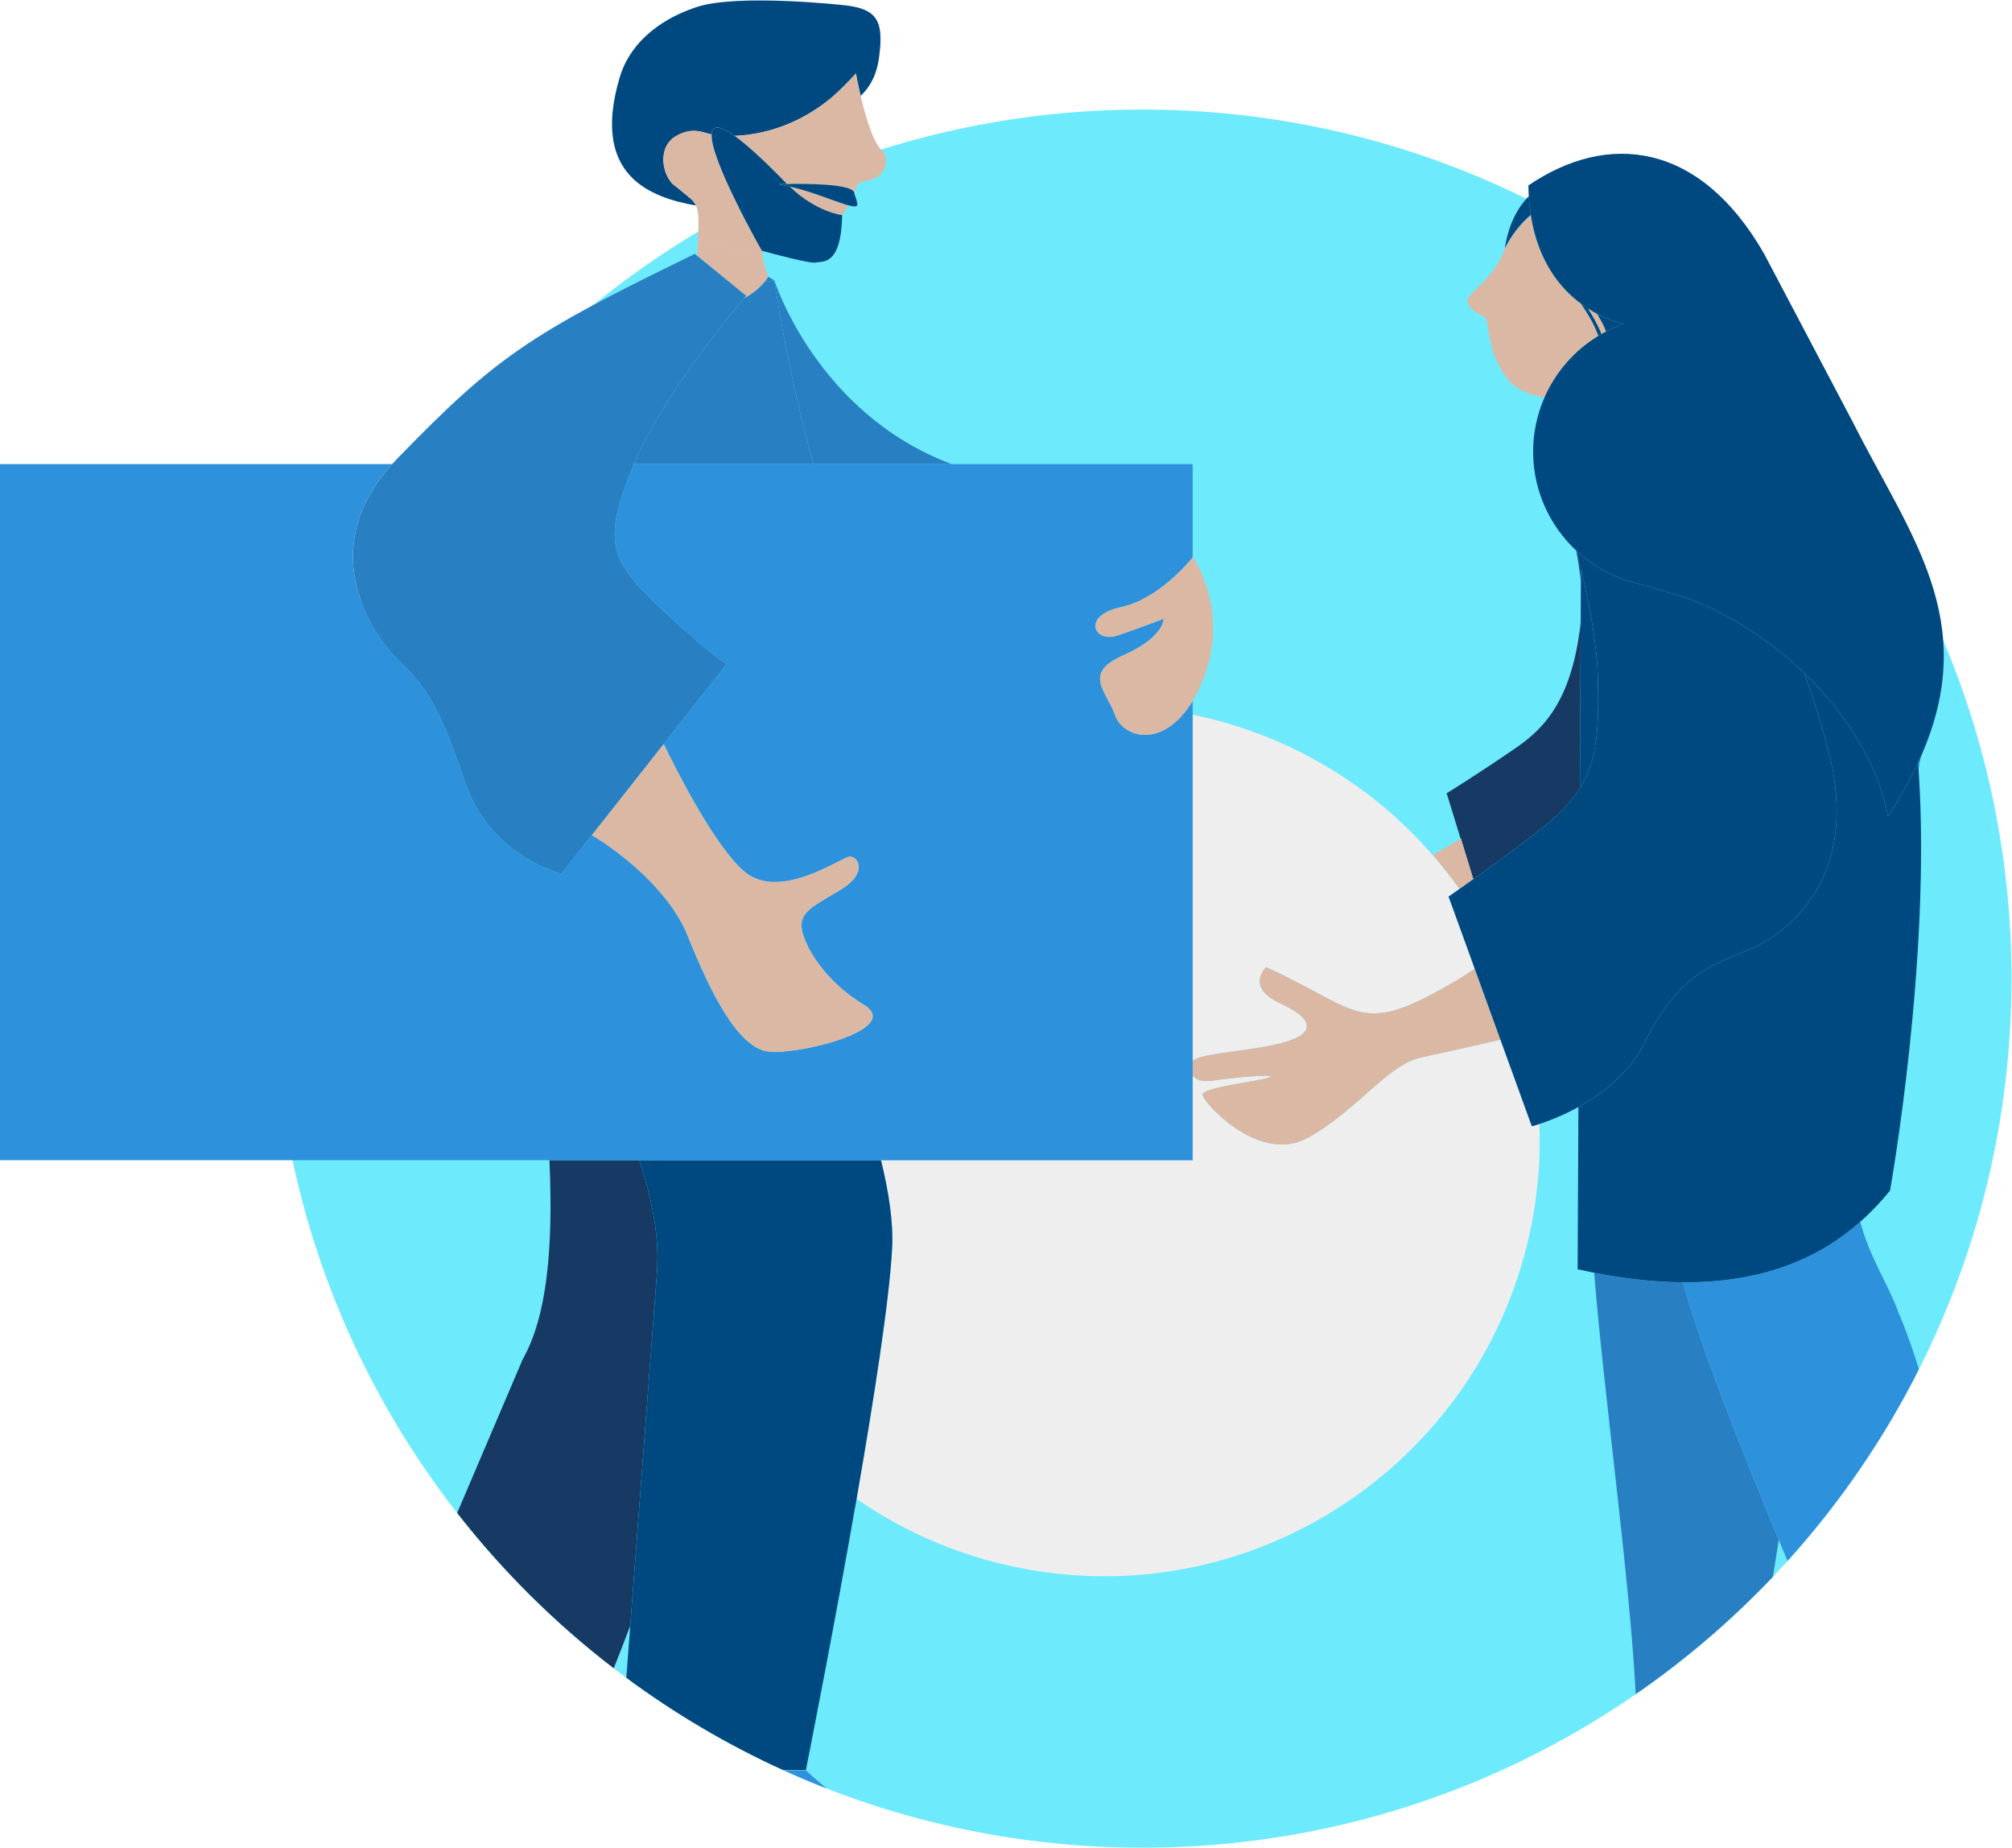 <?xml version="1.0" encoding="UTF-8" standalone="no"?>
<svg
   xmlns:dc="http://purl.org/dc/elements/1.1/"
   xmlns:cc="http://creativecommons.org/ns#"
   xmlns:rdf="http://www.w3.org/1999/02/22-rdf-syntax-ns#"
   xmlns:svg="http://www.w3.org/2000/svg"
   xmlns="http://www.w3.org/2000/svg"
   viewBox="0 0 646.964 594.072"
   height="594.072"
   width="646.964"
   xml:space="preserve"
   id="svg2"
   version="1.1"><defs
     id="defs6"><clipPath
       id="clipPath18"
       clipPathUnits="userSpaceOnUse"><path
         id="path16"
         d="M 0,445.554 H 485.223 V 0 H 0 Z" /></clipPath><clipPath
       id="clipPath30"
       clipPathUnits="userSpaceOnUse"><path
         id="path28"
         d="M 0,445.554 H 485.223 V 0 H 0 Z" /></clipPath><clipPath
       id="clipPath122"
       clipPathUnits="userSpaceOnUse"><path
         id="path120"
         d="m 287.7,311.304 v -0.109 c 0.065,0.08 0.099,0.125 0.099,0.125 v 0 c -0.032,-0.006 -0.066,-0.01 -0.099,-0.016" /></clipPath><linearGradient
       id="linearGradient136"
       spreadMethod="pad"
       gradientTransform="matrix(-69.789,53.917,53.917,69.789,272.054,323.384)"
       gradientUnits="userSpaceOnUse"
       y2="0"
       x2="1"
       y1="0"
       x1="0"><stop
         id="stop128"
         offset="0"
         style="stop-opacity:1;stop-color:#ffbeb6" /><stop
         id="stop130"
         offset="0.033"
         style="stop-opacity:1;stop-color:#febdb5" /><stop
         id="stop132"
         offset="0.612"
         style="stop-opacity:1;stop-color:#f5a8a3" /><stop
         id="stop134"
         offset="1"
         style="stop-opacity:1;stop-color:#f2a19c" /></linearGradient><clipPath
       id="clipPath146"
       clipPathUnits="userSpaceOnUse"><path
         id="path144"
         d="M 0,445.554 H 485.223 V 0 H 0 Z" /></clipPath></defs><g
     transform="matrix(1.333,0,0,-1.333,0,594.072)"
     id="g10"><g
       id="g12"><g
         clip-path="url(#clipPath18)"
         id="g14"><g
           transform="translate(485.223,209.62)"
           id="g20"><path
             id="path22"
             style="fill:#6eeafd;fill-opacity:1;fill-rule:nonzero;stroke:none"
             d="m 0,0 c 0,-115.77 -93.851,-209.62 -209.62,-209.62 -115.77,0 -209.62,93.85 -209.62,209.62 0,115.77 93.85,209.62 209.62,209.62 C -93.851,209.62 0,115.77 0,0" /></g></g></g><g
       id="g24"><g
         clip-path="url(#clipPath30)"
         id="g26"><g
           transform="translate(384.553,138.679)"
           id="g32"><path
             id="path34"
             style="fill:#2880c2;fill-opacity:1;fill-rule:nonzero;stroke:none"
             d="m 0,0 c 2.138,-27.463 8.619,-73.949 10.025,-101.649 11.994,8.283 23.086,17.776 33.09,28.316 l 1.422,8.889 C 34.812,-40.942 25.099,-16.217 21.466,-2.294 15.012,-2.255 7.892,-1.545 0,0" /></g><g
           transform="translate(462.69,261.694)"
           id="g36"><path
             id="path38"
             style="fill:#2d91dc;fill-opacity:1;fill-rule:nonzero;stroke:none"
             d="M 0,0 C 0.04,-0.521 0.075,-1.046 0.111,-1.57 0.307,-0.554 0.504,0.489 0.705,1.562 0.478,1.044 0.244,0.524 0,0" /></g><g
           transform="translate(406.018,136.385)"
           id="g40"><path
             id="path42"
             style="fill:#2d91dc;fill-opacity:1;fill-rule:nonzero;stroke:none"
             d="m 0,0 c 3.633,-13.923 13.346,-38.648 23.071,-62.15 0.704,-1.7 1.408,-3.392 2.109,-5.075 12.518,13.86 23.207,29.402 31.696,46.244 -2.874,9.204 -4.987,13.805 -4.987,13.805 C 49.331,-0.172 45.12,5.674 42.716,14.583 33.128,6.106 19.71,-0.118 0,0" /></g><g
           transform="translate(355.402,233.6)"
           id="g44"><path
             id="path46"
             style="fill:#163a64;fill-opacity:1;fill-rule:nonzero;stroke:none"
             d="m 0,0 c 3.949,2.816 9.422,6.792 15.069,11.128 4.952,3.804 8.345,7.159 10.642,10.827 l 0.188,39.847 C 23.84,44.066 17.836,36.884 10.434,31.785 0.229,24.782 -6.436,20.732 -6.436,20.732 l 3.373,-10.96 c 0.022,0.014 0.042,0.025 0.062,0.038 z" /></g><g
           transform="translate(380.247,312.847)"
           id="g48"><path
             id="path50"
             style="fill:#163a64;fill-opacity:1;fill-rule:nonzero;stroke:none"
             d="m 0,0 c -0.008,0.007 -0.016,0.014 -0.023,0.021 0.492,-2.507 0.884,-5.059 1.125,-7.568 l 0.014,3.085 C 0.753,-2.952 0.379,-1.46 0,0" /></g><g
           transform="translate(355.402,233.6)"
           id="g52"><path
             id="path54"
             style="fill:#dbb8a4;fill-opacity:1;fill-rule:nonzero;stroke:none"
             d="M 0,0 -3.001,9.81 C -3.021,9.797 -3.041,9.786 -3.063,9.772 -5.598,8.218 -7.833,6.926 -9.846,5.871 -7.546,3.23 -5.38,0.478 -3.356,-2.375 -2.436,-1.729 -1.301,-0.927 0,0" /></g><g
           transform="translate(361.949,194.884)"
           id="g56"><path
             id="path58"
             style="fill:#eeeeee;fill-opacity:1;fill-rule:nonzero;stroke:none"
             d="m 0,0 c -9.085,-2.132 -16.771,-3.696 -19.679,-4.428 -7.73,-1.943 -15.014,-12.683 -26.762,-19.223 -11.749,-6.54 -25.239,8.507 -25.433,10.366 -0.194,1.857 15.081,3.444 16.233,4.264 1.153,0.82 -8.532,-0.084 -13.728,-0.833 -2.694,-0.387 -4.178,0.225 -4.88,1.208 v -20.418 h -75.177 c 1.905,-7.807 3.011,-15.051 2.677,-21.3 -0.66,-12.453 -4.418,-36.545 -8.574,-60.396 12.295,-8.521 26.611,-14.544 42.343,-17.192 57.096,-9.612 111.247,28.932 120.974,86.111 1.22,7.247 1.663,14.445 1.397,21.509 -1.146,-0.375 -1.823,-0.547 -1.823,-0.547 z" /></g><g
           transform="translate(287.7,189.807)"
           id="g60"><path
             id="path62"
             style="fill:#eeeeee;fill-opacity:1;fill-rule:nonzero;stroke:none"
             d="m 0,0 c 2.021,1.883 14.119,2.29 21.729,4.354 8.076,2.189 7.654,5.708 -0.724,9.552 -8.378,3.844 -3.307,8.669 -3.307,8.669 0,0 3.138,-1.238 13.831,-6.993 10.694,-5.755 14.753,-6.337 31.62,3.499 1.611,0.94 3.247,1.997 4.887,3.138 l -6.301,17.382 c 0,0 0.965,0.662 2.611,1.816 -2.024,2.854 -4.19,5.606 -6.49,8.247 C 43.261,66.428 23.279,78.67 0,83.478 Z" /></g><g
           transform="translate(319.229,205.389)"
           id="g64"><path
             id="path66"
             style="fill:#dbb8a4;fill-opacity:1;fill-rule:nonzero;stroke:none"
             d="m 0,0 c -10.693,5.755 -13.831,6.993 -13.831,6.993 0,0 -5.071,-4.825 3.307,-8.669 8.378,-3.845 8.799,-7.363 0.724,-9.553 -7.61,-2.063 -19.709,-2.47 -21.729,-4.353 v -3.568 c 0.702,-0.984 2.185,-1.596 4.88,-1.208 5.196,0.748 14.88,1.652 13.728,0.832 -1.152,-0.82 -16.428,-2.407 -16.233,-4.264 0.194,-1.858 13.683,-16.906 25.432,-10.366 11.748,6.54 19.033,17.28 26.763,19.223 2.908,0.732 10.594,2.296 19.679,4.428 L 36.507,6.637 C 34.866,5.496 33.23,4.439 31.62,3.499 14.753,-6.337 10.693,-5.755 0,0" /></g><g
           transform="translate(455.422,248.76)"
           id="g68"><path
             id="path70"
             style="fill:#004980;fill-opacity:1;fill-rule:nonzero;stroke:none"
             d="m 0,0 c -2.187,12.012 -9.684,24.405 -20.195,34.549 2.315,-6.253 4.242,-12.561 5.886,-18.936 7.792,-30.213 -9.788,-43.681 -18.54,-47.481 -8.752,-3.799 -17.238,-5.413 -25.815,-22.628 -3.676,-7.442 -10.242,-12.438 -16.008,-15.609 l -0.185,-39.142 c 1.351,-0.301 2.678,-0.578 3.988,-0.834 7.891,-1.544 15.012,-2.254 21.466,-2.294 19.71,-0.118 33.128,6.107 42.716,14.583 2.67,2.362 5.051,4.893 7.182,7.513 0,0 10.033,55.924 6.885,101.643 -0.036,0.524 -0.071,1.049 -0.111,1.57 C 5.357,8.83 2.958,4.531 0,0" /></g><g
           transform="translate(385.412,282.877)"
           id="g72"><path
             id="path74"
             style="fill:#004980;fill-opacity:1;fill-rule:nonzero;stroke:none"
             d="M 0,0 C -0.232,7.586 -1.965,16.856 -4.049,25.508 L -4.063,22.423 -4.11,12.525 -4.299,-27.322 C -0.166,-20.722 0.401,-13.103 0,0" /></g><g
           transform="translate(396.758,194.264)"
           id="g76"><path
             id="path78"
             style="fill:#004980;fill-opacity:1;fill-rule:nonzero;stroke:none"
             d="m 0,0 c 8.577,17.215 17.063,18.828 25.815,22.628 8.752,3.8 26.332,17.268 18.54,47.481 -1.644,6.375 -3.571,12.683 -5.886,18.935 -7.77,7.498 -17.183,13.769 -27.329,17.735 -0.52,0.203 -1.041,0.384 -1.563,0.573 l -11.05,3.271 c -0.087,0.019 -0.176,0.032 -0.263,0.052 -1.306,0.306 -2.577,0.698 -3.82,1.156 l -0.115,0.034 -10e-4,0.009 c -0.661,0.246 -1.316,0.505 -1.956,0.793 -3.286,1.475 -6.276,3.49 -8.883,5.916 0.379,-1.46 0.753,-2.952 1.116,-4.462 2.084,-8.652 3.817,-17.922 4.049,-25.508 0.402,-13.103 -0.166,-20.722 -4.299,-27.322 -2.296,-3.669 -5.69,-7.023 -10.641,-10.827 -5.648,-4.337 -11.12,-8.313 -15.069,-11.129 -1.301,-0.927 -2.436,-1.729 -3.357,-2.375 -1.645,-1.154 -2.61,-1.816 -2.61,-1.816 l 6.301,-17.382 6.212,-17.142 7.569,-20.879 c 0,0 0.677,0.172 1.822,0.547 2.029,0.664 5.538,1.973 9.41,4.103 C -10.242,-12.438 -3.676,-7.442 0,0" /></g><g
           transform="translate(385.574,364.652)"
           id="g80"><path
             id="path82"
             style="fill:#dbb8a4;fill-opacity:1;fill-rule:nonzero;stroke:none"
             d="m 0,0 c -0.523,1.417 -1.168,2.824 -1.955,4.212 -0.679,1.186 -1.442,2.366 -2.227,3.538 -5.176,3.835 -10.393,10.366 -12.116,21.35 -0.147,-0.093 -0.294,-0.198 -0.437,-0.358 -0.214,-0.24 -0.542,-0.485 -0.756,-0.724 -0.214,-0.24 -0.321,-0.359 -0.428,-0.479 l -0.107,-0.12 c -0.541,-0.484 -1.077,-1.083 -1.498,-1.674 -0.429,-0.479 -0.744,-0.951 -1.058,-1.424 -0.63,-0.944 -1.152,-1.769 -1.461,-2.355 0.006,-0.113 -0.107,-0.119 -0.101,-0.233 l 0.006,-0.113 c 0,0 -0.113,-0.006 -0.106,-0.12 -0.108,-0.119 -0.214,-0.239 -0.208,-0.352 -0.315,-0.472 -0.517,-0.939 -0.711,-1.518 -2.411,-5.705 -7.901,-9.193 -8.38,-10.812 -0.473,-1.731 2.475,-3.613 3.986,-4.212 1.511,-0.598 0.095,-7.838 5.731,-15.142 1.853,-2.328 5.119,-3.659 8.808,-4.35 C -10.314,-8.688 -5.747,-3.489 0,0" /></g><g
           transform="translate(387.429,365.704)"
           id="g84"><path
             id="path86"
             style="fill:#dbb8a4;fill-opacity:1;fill-rule:nonzero;stroke:none"
             d="M 0,0 C -0.386,1.058 -0.849,1.967 -1.412,2.953 -1.658,3.28 -1.796,3.728 -2.042,4.055 -2.106,4.141 -2.174,4.222 -2.238,4.308 -2.946,4.681 -3.671,5.1 -4.406,5.571 -3.145,3.588 -1.996,1.545 -1.104,-0.606 -0.739,-0.398 -0.373,-0.194 0,0" /></g><g
           transform="translate(363.009,385.793)"
           id="g88"><path
             id="path90"
             style="fill:#004880;fill-opacity:1;fill-rule:nonzero;stroke:none"
             d="M 0,0 C 1.511,3.05 3.642,5.789 6.25,8.063 6.03,9.483 5.868,10.975 5.773,12.548 2.924,9.632 0.854,5.564 0,0" /></g><g
           transform="translate(385.574,364.652)"
           id="g92"><path
             id="path94"
             style="fill:#004880;fill-opacity:1;fill-rule:nonzero;stroke:none"
             d="M 0,0 C 0.249,0.151 0.498,0.301 0.751,0.446 -0.141,2.597 -1.289,4.64 -2.551,6.623 -3.092,6.97 -3.636,7.346 -4.182,7.75 -3.397,6.578 -2.634,5.398 -1.955,4.212 -1.168,2.824 -0.523,1.417 0,0" /></g><g
           transform="translate(386.017,368.657)"
           id="g96"><path
             id="path98"
             style="fill:#004880;fill-opacity:1;fill-rule:nonzero;stroke:none"
             d="m 0,0 c 0.563,-0.986 1.026,-1.895 1.412,-2.953 1.34,0.698 2.727,1.32 4.17,1.83 C 4.02,-0.738 1.719,0.011 -0.826,1.354 -0.762,1.269 -0.694,1.187 -0.63,1.102 -0.384,0.774 -0.246,0.327 0,0" /></g><g
           transform="translate(389.13,306.931)"
           id="g100"><path
             id="path102"
             style="fill:#004980;fill-opacity:1;fill-rule:nonzero;stroke:none"
             d="m 0,0 c 0.64,-0.288 1.295,-0.547 1.956,-0.793 l 0.001,-0.009 0.115,-0.034 c 1.242,-0.458 2.514,-0.85 3.82,-1.156 0.087,-0.02 0.176,-0.033 0.263,-0.052 l 11.05,-3.271 c 0.522,-0.189 1.043,-0.37 1.563,-0.573 10.146,-3.966 19.559,-10.237 27.329,-17.735 10.511,-10.143 18.008,-22.537 20.195,-34.548 2.958,4.531 5.357,8.83 7.269,12.934 0.244,0.524 0.477,1.044 0.705,1.561 14.398,32.68 -2.519,53.002 -16.355,80.418 L 36.439,77.489 c -15.604,27.242 -37.89,29.457 -56.886,16.509 0.011,-0.888 0.049,-1.746 0.099,-2.588 0.095,-1.573 0.257,-3.064 0.477,-4.485 0.006,-0.035 0.012,-0.07 0.017,-0.105 1.723,-10.983 6.94,-17.514 12.117,-21.349 0.546,-0.404 1.09,-0.781 1.631,-1.127 0.735,-0.471 1.46,-0.891 2.168,-1.264 C -1.394,61.736 0.907,60.987 2.47,60.603 1.026,60.093 -0.36,59.47 -1.7,58.772 -2.073,58.578 -2.439,58.375 -2.805,58.167 -3.058,58.022 -3.307,57.872 -3.556,57.721 -9.303,54.231 -13.87,49.032 -16.573,42.834 -18.407,38.631 -19.401,33.982 -19.294,29.095 -19.093,19.926 -15.122,11.734 -8.906,5.937 -8.898,5.93 -8.891,5.923 -8.883,5.916 -6.276,3.49 -3.286,1.475 0,0" /></g><g
           transform="translate(189.132,18.619)"
           id="g104"><path
             id="path106"
             style="fill:#2d91dc;fill-opacity:1;fill-rule:nonzero;stroke:none"
             d="M 0,0 C 3.375,-1.53 6.796,-2.978 10.265,-4.332 7.695,-2.209 5.92,-0.587 5.268,0 Z" /></g><g
           transform="translate(154.231,165.82)"
           id="g108"><path
             id="path110"
             style="fill:#163a64;fill-opacity:1;fill-rule:nonzero;stroke:none"
             d="m 0,0 h -21.693 c 0.97,-21.577 -0.676,-37.862 -6.454,-48.026 l -15.801,-37.061 c 10.951,-14.026 23.65,-26.62 37.766,-37.461 1.32,3.288 2.652,6.731 3.984,10.277 l 6.267,82.872 C 4.702,-22.374 4.727,-14.858 0,0" /></g><g
           transform="translate(215.2,144.52)"
           id="g112"><path
             id="path114"
             style="fill:#004980;fill-opacity:1;fill-rule:nonzero;stroke:none"
             d="m 0,0 c 0.334,6.249 -0.771,13.493 -2.677,21.3 h -58.292 c 4.727,-14.859 4.702,-22.374 4.069,-29.4 l -6.267,-82.872 -0.949,-12.563 c 11.731,-8.677 24.4,-16.157 37.826,-22.265 h 5.49 c 1.008,5.096 6.938,35.055 12.226,65.405 C -4.418,-36.545 -0.66,-12.453 0,0" /></g></g></g><g
       id="g116"><g
         clip-path="url(#clipPath122)"
         id="g118"><g
           id="g124"><g
             id="g126"><path
               id="path138"
               style="fill:url(#linearGradient136);stroke:none"
               d="m 287.7,311.304 v -0.109 c 0.065,0.08 0.099,0.125 0.099,0.125 v 0 c -0.032,-0.006 -0.066,-0.01 -0.099,-0.016" /></g></g></g></g><g
       id="g140"><g
         clip-path="url(#clipPath146)"
         id="g142"><g
           transform="translate(229.557,333.72)"
           id="g148"><path
             id="path150"
             style="fill:#2880c2;fill-opacity:1;fill-rule:nonzero;stroke:none"
             d="m 0,0 c -32.61,12.223 -42.757,44.3 -42.757,44.3 0,0 2.929,-20.945 9.414,-44.3 z" /></g><g
           transform="translate(184.49,377.772)"
           id="g152"><path
             id="path154"
             style="fill:#2880c2;fill-opacity:1;fill-rule:nonzero;stroke:none"
             d="M 0,0 C 0.751,0.041 1.521,0.119 2.31,0.248 L 0.738,1.204 C 0.75,1.17 0.759,1.135 0.771,1.101 0.771,1.101 0.523,0.657 0,0" /></g><g
           transform="translate(167.5,384.42)"
           id="g156"><path
             id="path158"
             style="fill:#2880c2;fill-opacity:1;fill-rule:nonzero;stroke:none"
             d="m 0,0 c -0.075,-0.051 -0.146,-0.104 -0.22,-0.156 0.085,0.042 0.166,0.081 0.252,0.123 C 0.013,-0.013 0,0 0,0" /></g><g
           transform="translate(179.508,373.743)"
           id="g160"><path
             id="path162"
             style="fill:#2880c2;fill-opacity:1;fill-rule:nonzero;stroke:none"
             d="M 0,0 C -3.071,-3.621 -19.71,-23.637 -26.61,-40.023 H 16.707 C 10.222,-16.667 7.292,4.277 7.292,4.277 6.503,4.147 5.734,4.069 4.983,4.029 4.144,2.974 2.555,1.357 0,0" /></g><g
           transform="translate(212.523,165.82)"
           id="g164"><path
             id="path166"
             style="fill:#2d91dc;fill-opacity:1;fill-rule:nonzero;stroke:none"
             d="m 0,0 h 75.177 v 20.419 3.568 83.478 3.345 c -7.02,-11.736 -16.717,-9.007 -18.7,-3.51 -2.2,6.1 -7.9,10.1 2,14.5 9.9,4.4 9.7,8.8 9.7,8.8 0,0 -5.1,-2 -11,-4 -5.9,-2 -8.8,4.8 0.7,6.8 8.883,1.87 16.366,10.82 17.3,11.975 v 0.109 22.416 H 17.034 -16.309 -59.625 c -0.099,-0.233 -0.204,-0.468 -0.298,-0.7 -7.4,-18.2 -5.4,-22.7 7,-34.3 12.4,-11.6 15.7,-13.2 15.7,-13.2 l -15.209,-19.288 c 2.45,-5.097 12.198,-24.685 19.509,-30.812 8.4,-7.1 23,3.2 25.2,3.6 2.2,0.3 4.6,-3.8 -1.6,-7.7 -6.3,-3.9 -10.4,-5.4 -9.8,-9.6 0.6,-4.2 5.5,-12.7 15,-18.4 9.5,-5.899 -15.5,-12.1 -23,-11.3 -7.5,0.8 -14.3,14.901 -19.5,27.9 -4.469,11.123 -16.526,20.366 -23.156,24.313 L -77.123,69.1 c 0,0 -17.1,4.2 -23.1,21.8 -6,17.6 -9,22.8 -15.7,29.2 -6.554,6.261 -21.03,26.782 -1.995,47.8 h -94.605 V 0 h 132.538 21.693 z" /></g><g
           transform="translate(270.4,299.22)"
           id="g168"><path
             id="path170"
             style="fill:#dbb8a4;fill-opacity:1;fill-rule:nonzero;stroke:none"
             d="m 0,0 c -9.5,-2 -6.6,-8.8 -0.7,-6.8 5.9,2 11,4 11,4 0,0 0.2,-4.4 -9.7,-8.8 -9.9,-4.4 -4.2,-8.4 -2,-14.5 1.983,-5.498 11.679,-8.227 18.7,3.51 0.769,1.286 1.509,2.74 2.2,4.39 4.3,9.8 3.5,21.1 -2.101,30.3 0,0 -0.034,-0.045 -0.099,-0.125 C 16.365,10.819 8.883,1.87 0,0" /></g><g
           transform="translate(162.476,401.135)"
           id="g172"><path
             id="path174"
             style="fill:#004980;fill-opacity:1;fill-rule:nonzero;stroke:none"
             d="m 0,0 c -0.094,0.067 -0.188,0.135 -0.283,0.202 -0.4,0.435 -0.729,0.97 -1.057,1.506 -0.095,0.067 -0.118,0.234 -0.235,0.468 -1.432,2.975 -1.396,7.61 2.315,9.624 3.843,2.053 6.029,0.895 8.443,0.281 0.092,2.12 1.625,2.483 5.559,-0.331 8.155,0.336 16.091,3.387 22.742,8.723 0.072,0.1 0.237,0.132 0.308,0.232 2.2,1.889 4.211,3.912 6.199,6.102 0,0 0.422,-2.354 1.141,-5.401 2.112,1.99 3.826,4.79 4.439,9.239 1.228,8.896 -0.511,11.64 -7.943,12.58 0,0 -26.046,2.94 -36.108,-0.407 C -4.543,39.471 -10.885,33.169 -13.005,25.812 -19.986,2.173 -5.669,-3.08 5.407,-5.043 5.136,-4.462 4.752,-3.953 4.215,-3.457 -0.4,0.436 2.685,-2.215 0,0" /></g><g
           transform="translate(180,374.32)"
           id="g176"><path
             id="path178"
             style="fill:#dbb8a4;fill-opacity:1;fill-rule:nonzero;stroke:none"
             d="M 0,0 C 0,0 -0.174,-0.201 -0.492,-0.577 2.063,0.781 3.652,2.397 4.491,3.452 5.014,4.109 5.262,4.553 5.262,4.553 5.25,4.587 5.241,4.622 5.229,4.656 4.557,6.601 4.103,8.668 3.807,10.768 c -3.47,-0.003 -6.881,0.364 -10.255,1.084 -1.817,0.243 -3.491,0.685 -5.189,1.294 -0.036,-1.212 -0.085,-2.399 -0.141,-3.552 z" /></g><g
           transform="translate(190.461,400.697)"
           id="g180"><path
             id="path182"
             style="fill:#dbb8a4;fill-opacity:1;fill-rule:nonzero;stroke:none"
             d="m 0,0 c 6.49,-6.273 12.682,-6.915 12.682,-6.915 0,-0.028 -0.001,-0.053 -0.002,-0.081 0.566,0.841 1.055,1.673 1.469,2.459 -0.196,0.055 -0.404,0.114 -0.634,0.185 C 9.982,-3.265 5.491,-1.274 0,0" /></g><g
           transform="translate(200.268,421.84)"
           id="g184"><path
             id="path186"
             style="fill:#dbb8a4;fill-opacity:1;fill-rule:nonzero;stroke:none"
             d="m 0,0 c -0.071,-0.1 -0.236,-0.132 -0.308,-0.231 -6.651,-5.337 -14.587,-8.388 -22.742,-8.724 2.829,-2.024 6.894,-5.686 12.564,-11.529 0.024,-0.025 0.048,-0.046 0.073,-0.071 4.597,0.084 15.554,0.058 16.182,-2.05 0,-0.002 10e-4,-0.005 0.002,-0.008 0.318,0.76 0.548,1.336 0.709,1.605 1.115,1.761 1.725,0.424 4.797,2.142 0.307,0.231 0.615,0.463 1.065,0.894 1.538,1.759 1.522,4.327 -0.126,5.803 C 10.19,-10.092 8.425,-3.902 7.34,0.701 6.621,3.749 6.199,6.102 6.199,6.102 4.211,3.912 2.2,1.889 0,0" /></g><g
           transform="translate(173.552,386.171)"
           id="g188"><path
             id="path190"
             style="fill:#dbb8a4;fill-opacity:1;fill-rule:nonzero;stroke:none"
             d="m 0,0 c 3.374,-0.72 6.785,-1.086 10.254,-1.083 0.112,0 0.223,-0.002 0.334,-0.001 -0.221,0.06 -0.349,0.096 -0.349,0.096 0,0 -12.406,21.742 -12.132,28.033 -2.414,0.614 -4.6,1.772 -8.443,-0.281 -3.71,-2.014 -3.747,-6.649 -2.315,-9.624 0.117,-0.234 0.141,-0.401 0.235,-0.468 0.329,-0.536 0.658,-1.071 1.058,-1.506 0.094,-0.067 0.188,-0.135 0.282,-0.202 2.685,-2.215 -0.4,0.435 4.216,-3.457 0.536,-0.496 0.92,-1.006 1.192,-1.586 C -4.856,8.185 -5.053,5.817 -5.189,1.295 -3.491,0.686 -1.817,0.243 0,0" /></g><g
           transform="translate(190.461,400.697)"
           id="g192"><path
             id="path194"
             style="fill:#004980;fill-opacity:1;fill-rule:nonzero;stroke:none"
             d="m 0,0 c -0.849,0.197 -1.717,0.379 -2.614,0.536 0,0 0.78,0.03 2.009,0.052 -0.025,0.025 -0.049,0.046 -0.074,0.071 -5.67,5.842 -9.735,9.504 -12.564,11.529 -3.934,2.814 -5.466,2.451 -5.559,0.331 -0.273,-6.291 12.133,-28.033 12.133,-28.033 0,0 0.127,-0.036 0.348,-0.096 1.945,-0.534 11.528,-3.125 12.695,-2.742 1.296,0.426 6.087,-1.19 6.306,11.356 10e-4,0.028 0.002,0.053 0.002,0.081 0,0 -6.192,0.642 -12.682,6.915" /></g><g
           transform="translate(189.855,401.285)"
           id="g196"><path
             id="path198"
             style="fill:#004980;fill-opacity:1;fill-rule:nonzero;stroke:none"
             d="m 0,0 c -1.229,-0.022 -2.009,-0.052 -2.009,-0.052 0.897,-0.156 1.766,-0.339 2.614,-0.536 5.491,-1.274 9.982,-3.265 13.516,-4.352 0.23,-0.071 0.437,-0.13 0.634,-0.185 3.292,-0.908 2.113,0.457 1.429,3.066 -0.001,0.003 -0.002,0.006 -0.002,0.009 C 15.554,0.058 4.597,0.083 0,0" /></g><g
           transform="translate(142.743,244.232)"
           id="g200"><path
             id="path202"
             style="fill:#dbb8a4;fill-opacity:1;fill-rule:nonzero;stroke:none"
             d="m 0,0 c 6.63,-3.947 18.687,-13.189 23.157,-24.312 5.199,-13 12,-27.101 19.5,-27.9 7.5,-0.8 32.5,5.4 23,11.299 -9.5,5.701 -14.401,14.201 -15,18.401 -0.6,4.2 3.5,5.7 9.8,9.599 6.2,3.901 3.799,8 1.6,7.701 C 59.856,-5.612 45.256,-15.913 36.856,-8.813 29.545,-2.686 19.797,16.903 17.347,22 Z" /></g><g
           transform="translate(96.6,285.92)"
           id="g204"><path
             id="path206"
             style="fill:#2880c2;fill-opacity:1;fill-rule:nonzero;stroke:none"
             d="M 0,0 C 6.7,-6.4 9.7,-11.6 15.7,-29.2 21.7,-46.8 38.8,-51 38.8,-51 l 7.344,9.312 17.347,22 L 78.7,-0.4 c 0,0 -3.3,1.6 -15.7,13.2 -12.4,11.6 -14.4,16.1 -7,34.3 0.094,0.232 0.199,0.467 0.297,0.7 6.901,16.386 23.54,36.402 26.611,40.023 C 83.226,88.199 83.4,88.4 83.4,88.4 L 71.622,97.994 71,98.5 C 70.977,98.489 70.955,98.478 70.932,98.467 70.846,98.425 70.765,98.386 70.68,98.344 30.963,79.072 22.835,73.434 -0.7,49.2 -1.156,48.733 -1.573,48.267 -1.996,47.8 -21.03,26.782 -6.554,6.261 0,0" /></g></g></g></g></svg>